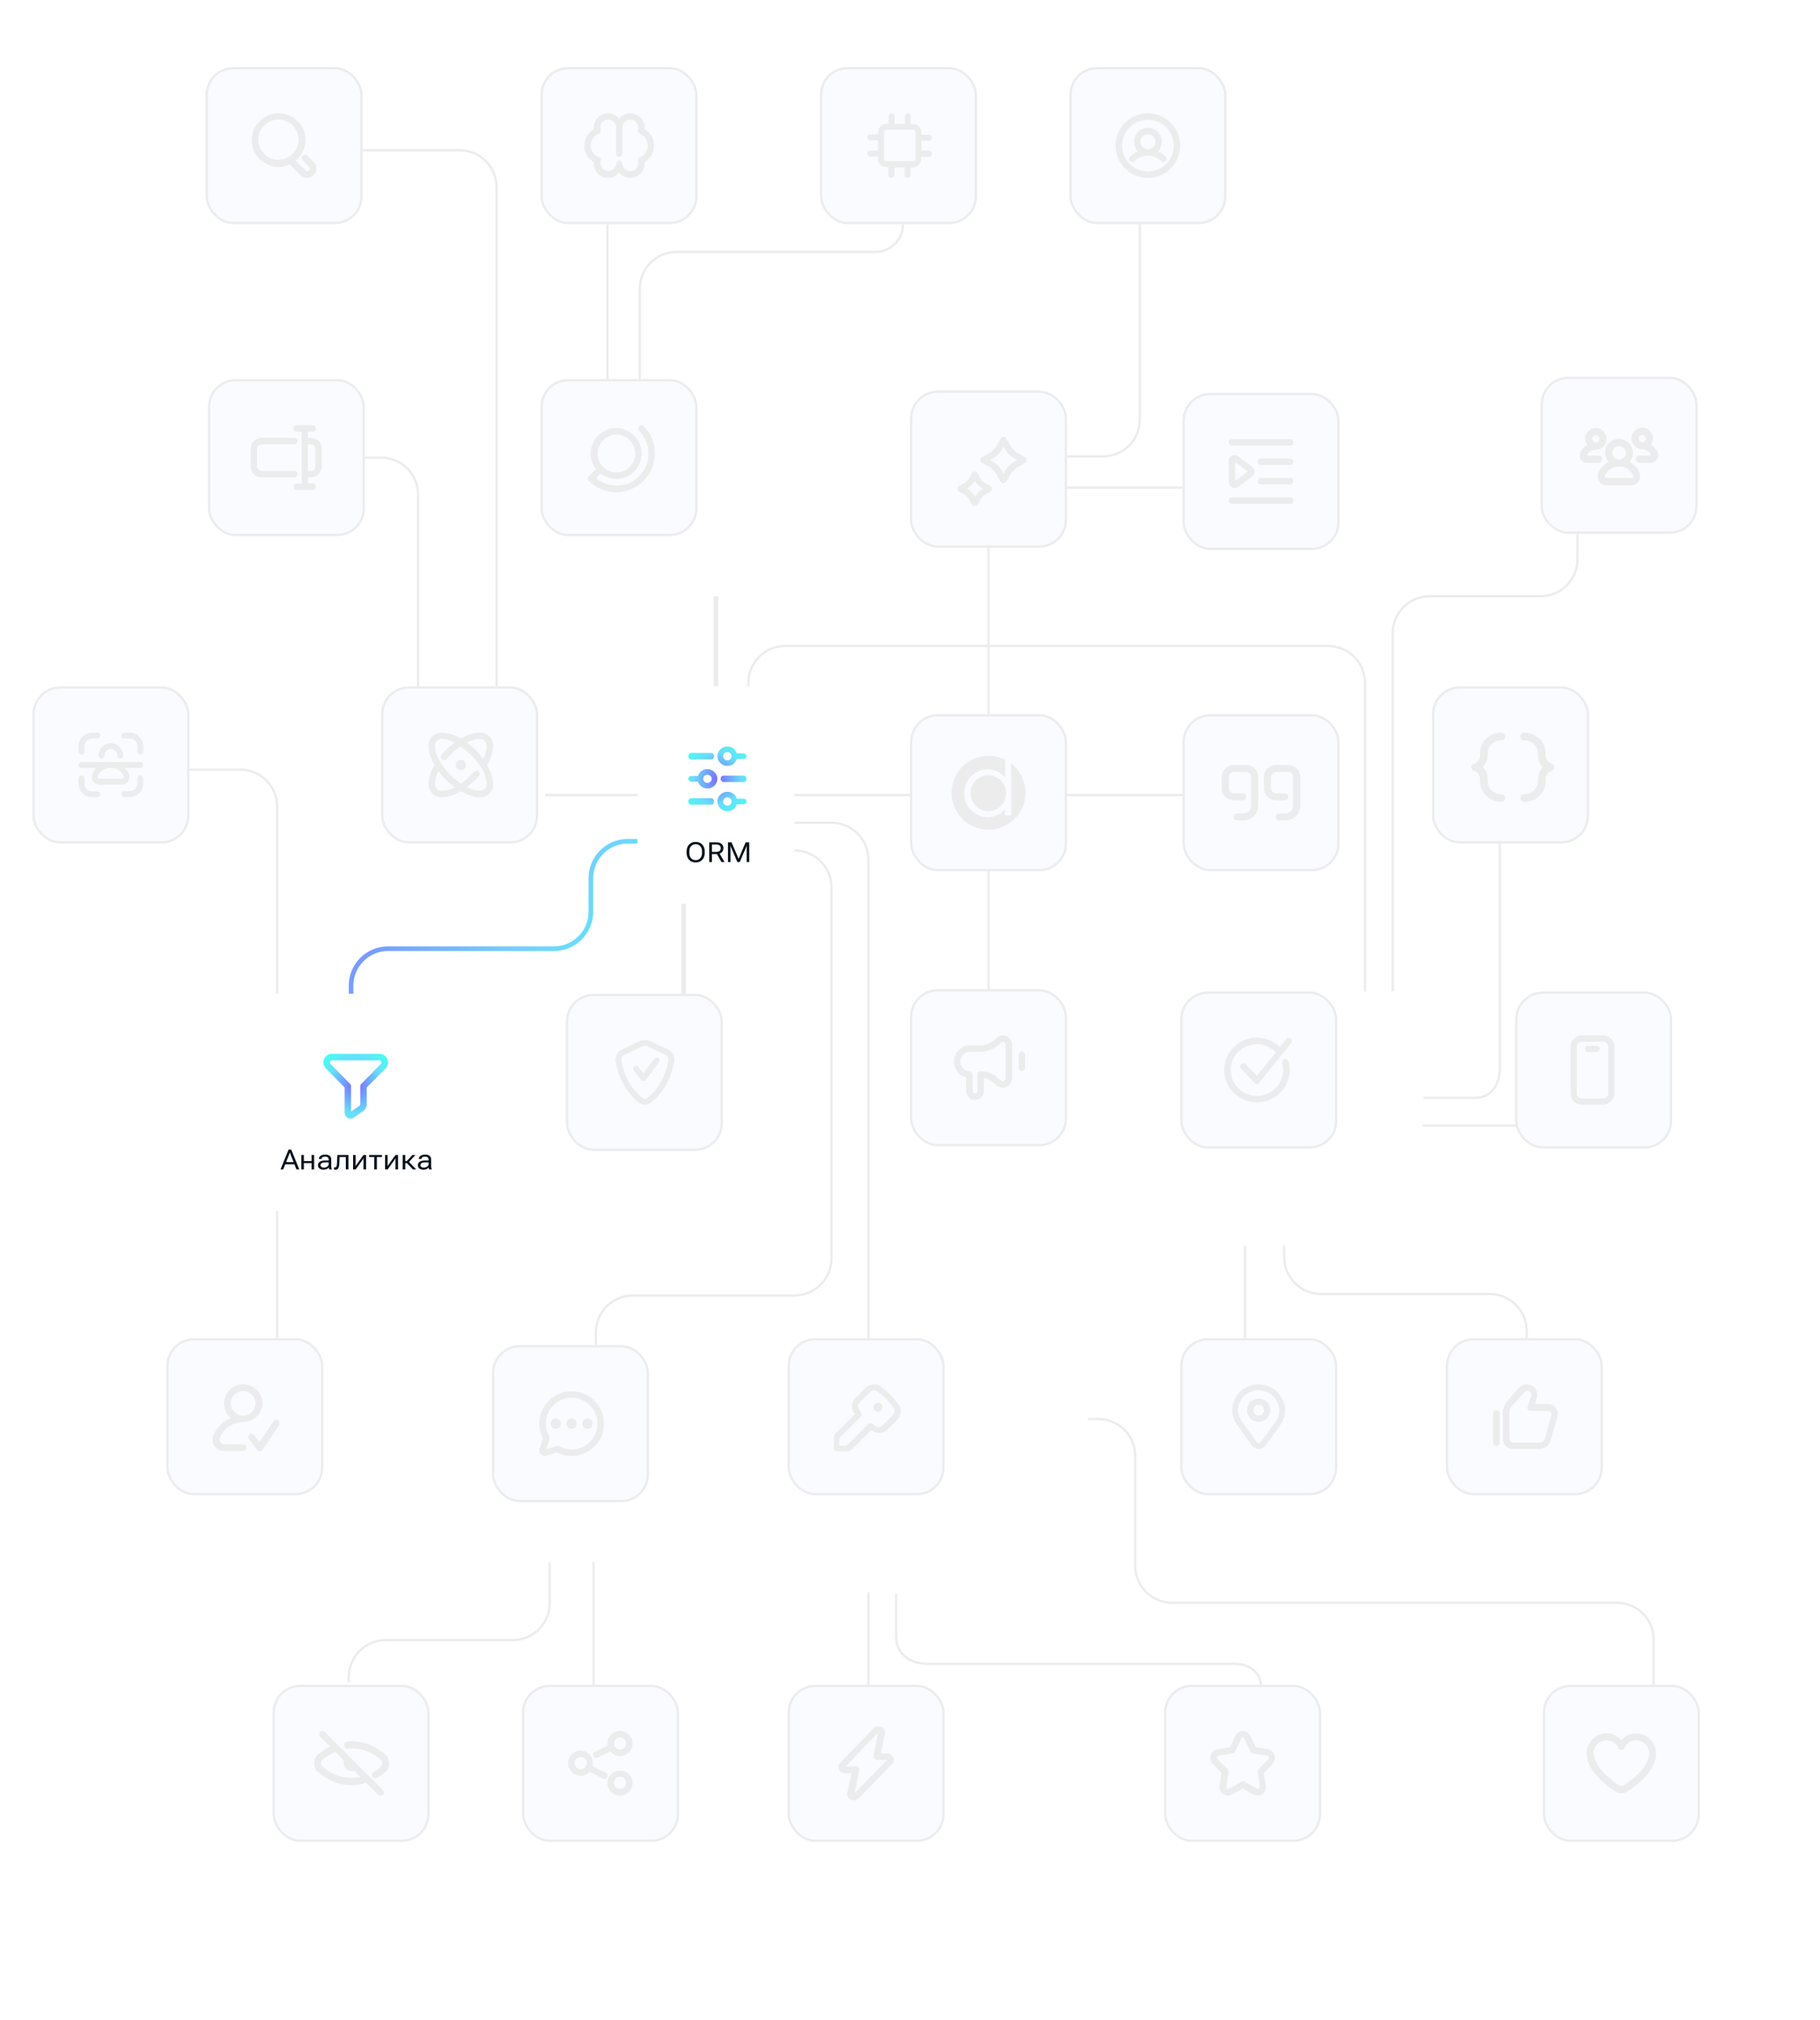 <svg width="788" height="874" viewBox="0 0 788 874" fill="none" xmlns="http://www.w3.org/2000/svg">
<rect x="394.5" y="309.5" width="67" height="67" rx="11.5" fill="#F9FBFF"/>
<rect x="394.5" y="309.5" width="67" height="67" rx="11.5" stroke="#ECECEC"/>
<path fill-rule="evenodd" clip-rule="evenodd" d="M428 359C436.837 359 444 351.837 444 343C444 337.866 441.582 333.297 437.823 330.37L435.181 328.698C433.022 327.612 430.582 327 428 327C419.163 327 412 334.163 412 343C412 351.837 419.163 359 428 359ZM435.181 328.698V336.292C433.317 334.202 430.622 332.889 427.625 332.889C421.999 332.889 417.437 337.517 417.437 343.226C417.437 348.935 421.999 353.563 427.625 353.563C430.622 353.563 433.317 352.25 435.181 350.16L435.107 352.311C435.097 352.614 435.339 352.864 435.642 352.864H437.358C437.654 352.864 437.893 352.624 437.892 352.328L437.823 330.37L435.181 328.698ZM435.606 343.226C435.606 347.525 432.166 351.01 427.922 351.01C423.679 351.01 420.239 347.525 420.239 343.226C420.239 338.927 423.679 335.441 427.922 335.441C432.166 335.441 435.606 338.927 435.606 343.226Z" fill="#ECECEC"/>
<rect x="394.5" y="169.5" width="67" height="67" rx="11.5" fill="#F9FBFF"/>
<rect x="394.5" y="169.5" width="67" height="67" rx="11.5" stroke="#ECECEC"/>
<path d="M434.409 209.045C433.864 209.045 433.455 208.773 433.182 208.364L431.546 205.5C430.864 204 429.501 202.636 428.001 201.818L425.137 200.182C424.728 200.045 424.455 199.5 424.455 199.091C424.455 198.545 424.728 198.136 425.137 197.864L428.001 196.227C429.501 195.409 430.864 194.182 431.682 192.545L433.319 189.682C433.455 189.273 434 189 434.409 189C434.955 189 435.364 189.273 435.637 189.682L437.273 192.545C438.091 194.045 439.455 195.409 440.955 196.227L443.818 197.864C444.227 198.136 444.5 198.545 444.5 199.091C444.5 199.636 444.227 200.045 443.818 200.318L440.955 201.955C439.455 202.773 438.091 204.136 437.273 205.636L435.637 208.5C435.364 208.773 434.955 209.045 434.409 209.045ZM428.682 199.091L429.364 199.5C431.41 200.591 433.046 202.227 434.137 204.273L434.546 204.955L434.955 204.273C436.046 202.227 437.682 200.591 439.727 199.5L440.409 199.091L439.727 198.682C437.682 197.591 436.046 195.955 434.955 193.909L434.546 193.227L434.137 193.909C433.046 195.955 431.41 197.591 429.364 198.682L428.682 199.091Z" fill="#ECECEC"/>
<path d="M422 219C421.454 219 421.045 218.727 420.773 218.318L419.954 216.682C419.273 215.318 418.182 214.227 416.818 213.545L415.182 212.727C414.773 212.455 414.5 211.909 414.5 211.5C414.5 210.955 414.773 210.545 415.182 210.273L416.818 209.455C418.182 208.773 419.273 207.682 419.954 206.318L420.773 204.682C421.318 203.864 422.682 203.864 423.227 204.682L424.045 206.318C424.727 207.682 425.818 208.773 427.181 209.455L428.818 210.273C429.227 210.545 429.499 210.955 429.499 211.5C429.499 212.045 429.227 212.455 428.818 212.727L427.318 213.545C425.954 214.227 424.863 215.318 424.181 216.682L423.363 218.318C422.954 218.727 422.545 219 422 219ZM418.727 211.5C420.091 212.318 421.318 213.545 422.136 214.909C422.954 213.545 424.181 212.318 425.545 211.5C424.045 210.545 422.954 209.455 422 208.091C421.182 209.455 420.091 210.545 418.727 211.5Z" fill="#ECECEC"/>
<rect x="234.5" y="164.5" width="67" height="67" rx="11.5" fill="#F9FBFF"/>
<rect x="234.5" y="164.5" width="67" height="67" rx="11.5" stroke="#ECECEC"/>
<path d="M278.732 184.433C278.155 183.856 277.289 183.856 276.713 184.433C276.136 185.01 276.136 185.876 276.713 186.453C279.309 189.05 280.751 192.512 280.751 196.264C280.751 200.015 279.309 203.478 276.713 206.075C274.116 208.672 270.655 210.114 266.904 210.114C263.731 210.114 260.558 208.96 258.106 206.94L259.981 204.92C262 206.507 264.452 207.229 266.76 207.229C269.645 207.229 272.385 206.219 274.549 204.055C278.876 199.726 278.876 192.657 274.549 188.473C270.222 184.144 263.154 184.144 258.971 188.473C255.077 192.368 254.644 198.572 257.962 202.9L254.933 206.075C254.356 206.652 254.356 207.517 254.933 208.095C258.106 211.269 262.289 213 266.76 213C271.232 213 275.414 211.269 278.588 208.095C281.761 204.92 283.492 200.736 283.492 196.264C283.636 191.791 281.905 187.607 278.732 184.433ZM261.135 190.493C262.722 188.905 264.885 188.04 266.904 188.04C269.068 188.04 271.087 188.905 272.674 190.493C275.847 193.667 275.847 198.861 272.674 202.035C269.501 205.209 264.308 205.209 261.135 202.035C257.962 198.861 257.962 193.667 261.135 190.493Z" fill="#ECECEC"/>
<rect x="165.5" y="297.5" width="67" height="67" rx="11.5" fill="#F9FBFF"/>
<rect x="165.5" y="297.5" width="67" height="67" rx="11.5" stroke="#ECECEC"/>
<path d="M211.854 318.617C210.03 316.793 206.943 316.512 203.295 317.775C202.032 318.196 200.77 318.898 199.507 319.599C194.456 316.652 189.686 316.091 187.16 318.617C184.495 321.143 185.196 325.914 188.142 330.967C185.056 336.159 184.635 340.93 187.16 343.316C188.142 344.439 189.686 345 191.51 345C193.895 345 196.701 344.018 199.507 342.334C202.313 344.018 205.119 345 207.504 345C209.328 345 210.731 344.439 211.854 343.456C214.379 340.93 213.818 336.159 210.872 331.107C213.958 325.774 214.379 321.003 211.854 318.617ZM204.137 320.441C206.803 319.459 208.767 319.599 209.889 320.582C211.152 321.845 210.872 324.932 209.188 328.3C208.206 327.037 207.224 325.774 205.961 324.511C204.698 323.248 203.436 322.266 202.173 321.283C202.874 321.003 203.576 320.582 204.137 320.441ZM189.125 341.351C187.862 340.088 188.142 337.001 189.826 333.633C190.808 334.896 191.79 336.159 193.053 337.422C194.316 338.685 195.579 339.808 196.841 340.65C193.334 342.474 190.387 342.614 189.125 341.351ZM209.889 341.351C208.627 342.614 205.68 342.334 202.032 340.65C203.295 339.667 204.558 338.545 205.821 337.422C206.382 336.861 206.943 336.299 207.364 335.738C207.925 335.177 207.785 334.335 207.224 333.773C206.662 333.212 205.821 333.352 205.259 333.914C204.839 334.475 204.277 334.896 203.856 335.457C202.453 336.861 200.91 338.124 199.507 339.106C198.104 338.124 196.561 336.861 195.158 335.457C188.984 329.282 187.02 322.687 189.125 320.582C189.546 320.02 190.387 319.74 191.51 319.74C192.913 319.74 194.877 320.301 196.841 321.283C195.579 322.266 194.316 323.388 193.053 324.511C192.492 325.213 191.79 325.914 191.229 326.616C190.668 327.177 190.808 328.019 191.369 328.581C191.931 329.142 192.913 329.002 193.334 328.44C193.895 327.739 194.456 327.177 195.017 326.616C196.42 325.213 197.964 323.95 199.367 322.967C200.77 323.95 202.313 325.213 203.856 326.616C210.03 332.651 211.994 339.246 209.889 341.351Z" fill="#ECECEC"/>
<path d="M199.5 333.24C200.737 333.24 201.74 332.237 201.74 331C201.74 329.763 200.737 328.76 199.5 328.76C198.263 328.76 197.26 329.763 197.26 331C197.26 332.237 198.263 333.24 199.5 333.24Z" fill="#ECECEC"/>
<g filter="url(#filter0_d_493_113421)">
<rect x="102" y="430" width="103" height="94" rx="12" fill="white"/>
<path fill-rule="evenodd" clip-rule="evenodd" d="M140.049 460.284C137.792 458.023 139.412 454 142.679 454H163.325C166.592 454 168.212 458.023 165.955 460.284C165.954 460.286 165.953 460.287 165.951 460.288L157.801 468.548V475.769C157.801 476.929 157.238 478.159 156.156 478.83L152.158 481.575L152.141 481.586C151.251 482.179 150.226 482.077 149.489 481.643C148.768 481.217 148.203 480.408 148.203 479.415V468.548L140.049 460.284ZM141.88 457.364C141.731 457.725 141.799 458.075 142.031 458.307L142.039 458.314L150.599 466.99C150.858 467.252 151.003 467.605 151.003 467.973V478.972L154.602 476.501C154.625 476.484 154.65 476.469 154.674 476.454C154.824 476.365 155.001 476.103 155.001 475.769V467.973C155.001 467.605 155.146 467.252 155.405 466.99L163.973 458.307C164.205 458.075 164.273 457.725 164.124 457.364C163.978 457.01 163.687 456.8 163.325 456.8H142.679C142.317 456.8 142.026 457.01 141.88 457.364Z" fill="url(#paint0_radial_493_113421)"/>
<path d="M120.454 504L123.946 495.41H125.083L128.575 504H127.345L124.831 497.602C124.765 497.441 124.706 497.289 124.655 497.145C124.608 497 124.565 496.854 124.526 496.705H124.462C124.423 496.854 124.378 497 124.327 497.145C124.28 497.289 124.224 497.441 124.157 497.602L121.626 504H120.454ZM121.925 501.797L122.306 500.836L126.7 500.842L127.075 501.803L121.925 501.797ZM129.454 497.766H130.579V500.379H133.884V497.766H135.009V504H133.884V501.27H130.579V504H129.454V497.766ZM136.666 502.166C136.666 501.529 136.94 501.035 137.487 500.684C138.038 500.332 138.75 500.156 139.625 500.156H141.295V499.711C141.295 499.336 141.178 499.037 140.944 498.814C140.713 498.592 140.319 498.48 139.76 498.48C139.206 498.48 138.805 498.576 138.559 498.768C138.313 498.955 138.19 499.182 138.19 499.447V499.477H137.065V499.447C137.065 498.936 137.309 498.498 137.797 498.135C138.286 497.771 138.95 497.59 139.79 497.59C140.625 497.59 141.272 497.77 141.729 498.129C142.19 498.484 142.42 499.012 142.42 499.711V502.594C142.42 502.848 142.442 503.088 142.485 503.314C142.528 503.537 142.588 503.734 142.666 503.906V504H141.583C141.52 503.902 141.463 503.773 141.413 503.613C141.362 503.453 141.331 503.295 141.319 503.139C141.155 503.4 140.881 503.629 140.499 503.824C140.116 504.02 139.625 504.117 139.028 504.117C138.356 504.117 137.793 503.949 137.34 503.613C136.891 503.277 136.666 502.795 136.666 502.166ZM137.791 502.107C137.791 502.459 137.913 502.732 138.155 502.928C138.397 503.123 138.776 503.221 139.291 503.221C139.807 503.221 140.27 503.072 140.68 502.775C141.09 502.479 141.295 502.164 141.295 501.832V500.953H139.754C139.114 500.953 138.625 501.057 138.29 501.264C137.958 501.467 137.791 501.748 137.791 502.107ZM146.047 498.65L145.942 501.135C145.895 502.186 145.75 502.947 145.508 503.42C145.27 503.893 144.858 504.129 144.272 504.129C144.127 504.129 144 504.119 143.891 504.1C143.781 504.084 143.69 504.059 143.615 504.023V503.057C143.682 503.084 143.75 503.104 143.821 503.115C143.895 503.127 143.979 503.133 144.073 503.133C144.369 503.133 144.574 502.98 144.688 502.676C144.805 502.367 144.879 501.803 144.91 500.982L145.051 497.766H149.862V504H148.737V498.65H146.047ZM151.877 504V497.766H152.99V501.738C152.99 501.855 152.988 501.988 152.984 502.137C152.984 502.285 152.982 502.42 152.979 502.541H153.025C153.08 502.436 153.141 502.324 153.207 502.207C153.273 502.09 153.35 501.973 153.436 501.855L156.371 497.766H157.502V504H156.383V500.033C156.383 499.912 156.385 499.777 156.389 499.629C156.393 499.477 156.398 499.34 156.406 499.219H156.342C156.291 499.32 156.232 499.432 156.166 499.553C156.1 499.674 156.025 499.793 155.943 499.91L153.008 504H151.877ZM158.82 498.65V497.766H164.386V498.65H162.166V504H161.041V498.65H158.82ZM165.716 504V497.766H166.83V501.738C166.83 501.855 166.828 501.988 166.824 502.137C166.824 502.285 166.822 502.42 166.818 502.541H166.865C166.919 502.436 166.98 502.324 167.046 502.207C167.113 502.09 167.189 501.973 167.275 501.855L170.21 497.766H171.341V504H170.222V500.033C170.222 499.912 170.224 499.777 170.228 499.629C170.232 499.477 170.238 499.34 170.246 499.219H170.181C170.13 499.32 170.072 499.432 170.005 499.553C169.939 499.674 169.865 499.793 169.783 499.91L166.847 504H165.716ZM177.763 504L175.062 501.146L175.753 500.414L179.199 504H177.763ZM173.908 500.385H175.138L177.552 497.766H178.882L175.601 501.27H173.908V500.385ZM174.47 497.766V504H173.351V497.766H174.47ZM179.919 502.166C179.919 501.529 180.192 501.035 180.739 500.684C181.29 500.332 182.003 500.156 182.878 500.156H184.548V499.711C184.548 499.336 184.431 499.037 184.196 498.814C183.966 498.592 183.571 498.48 183.013 498.48C182.458 498.48 182.058 498.576 181.812 498.768C181.565 498.955 181.442 499.182 181.442 499.447V499.477H180.317V499.447C180.317 498.936 180.562 498.498 181.05 498.135C181.538 497.771 182.202 497.59 183.042 497.59C183.878 497.59 184.524 497.77 184.981 498.129C185.442 498.484 185.673 499.012 185.673 499.711V502.594C185.673 502.848 185.694 503.088 185.737 503.314C185.78 503.537 185.841 503.734 185.919 503.906V504H184.835C184.772 503.902 184.716 503.773 184.665 503.613C184.614 503.453 184.583 503.295 184.571 503.139C184.407 503.4 184.134 503.629 183.751 503.824C183.368 504.02 182.878 504.117 182.28 504.117C181.608 504.117 181.046 503.949 180.593 503.613C180.144 503.277 179.919 502.795 179.919 502.166ZM181.044 502.107C181.044 502.459 181.165 502.732 181.407 502.928C181.649 503.123 182.028 503.221 182.544 503.221C183.06 503.221 183.522 503.072 183.933 502.775C184.343 502.479 184.548 502.164 184.548 501.832V500.953H183.007C182.366 500.953 181.878 501.057 181.542 501.264C181.21 501.467 181.044 501.748 181.044 502.107Z" fill="#04101C"/>
</g>
<rect x="245.5" y="430.5" width="67" height="67" rx="11.5" fill="#F9FBFF"/>
<rect x="245.5" y="430.5" width="67" height="67" rx="11.5" stroke="#ECECEC"/>
<path fill-rule="evenodd" clip-rule="evenodd" d="M276.916 450.491C278.388 449.836 280.033 449.836 281.505 450.491L281.527 450.502L289.396 454.188C289.406 454.193 289.416 454.197 289.426 454.202C291.189 455.085 292.233 457.025 291.889 459.105C291.234 463.165 289.253 471.169 281.91 477.053L281.896 477.064C280.294 478.312 278.127 478.312 276.524 477.064L276.511 477.053C269.165 471.168 267.185 463.161 266.532 459.102C266.527 459.073 266.523 459.044 266.521 459.015C266.358 457.218 267.158 455.102 269.154 454.187L276.886 450.505C276.896 450.5 276.906 450.496 276.916 450.491ZM277.965 452.811L270.239 456.489L270.219 456.499C269.441 456.853 268.978 457.763 269.052 458.744C269.675 462.577 271.513 469.782 278.095 475.061C278.774 475.586 279.646 475.586 280.326 475.061C286.935 469.761 288.761 462.517 289.376 458.697L289.377 458.691C289.538 457.726 289.066 456.876 288.299 456.485L280.459 452.812C279.654 452.457 278.77 452.457 277.965 452.811Z" fill="#ECECEC"/>
<path fill-rule="evenodd" clip-rule="evenodd" d="M285.08 457.89C285.643 458.311 285.758 459.108 285.337 459.671L279.626 467.308C279.387 467.627 279.011 467.816 278.612 467.818C278.213 467.82 277.836 467.634 277.594 467.316L274.396 463.116C273.97 462.557 274.078 461.759 274.638 461.333C275.197 460.907 275.995 461.015 276.421 461.574L278.598 464.433L283.298 458.147C283.719 457.584 284.517 457.469 285.08 457.89Z" fill="#ECECEC"/>
<g filter="url(#filter1_d_493_113421)">
<rect x="276" y="297" width="68" height="94" rx="12" fill="white"/>
<path d="M320.965 343.6H318C317.506 341.8 315.9 340.6 313.924 340.6C311.576 340.6 309.6 342.52 309.6 344.8C309.6 347.08 311.576 349 313.924 349C315.9 349 317.506 347.8 318 346H320.965C321.706 346 322.2 345.4 322.2 344.8C322.2 344.08 321.706 343.6 320.965 343.6ZM313.924 346.6C312.935 346.6 312.071 345.76 312.071 344.8C312.071 343.84 312.935 343 313.924 343C314.912 343 315.776 343.84 315.776 344.8C315.776 345.76 314.912 346.6 313.924 346.6Z" fill="url(#paint1_radial_493_113421)"/>
<path d="M307.009 343.4H298.191C297.477 343.4 297 344.1 297 344.8C297 345.64 297.596 346.2 298.191 346.2H307.009C307.723 346.2 308.2 345.5 308.2 344.8C308.2 343.96 307.604 343.4 307.009 343.4Z" fill="url(#paint2_radial_493_113421)"/>
<path d="M298.191 326.6H307.009C307.723 326.6 308.2 325.9 308.2 325.2C308.2 324.5 307.604 323.8 307.009 323.8H298.191C297.477 323.8 297 324.5 297 325.2C297 325.9 297.596 326.6 298.191 326.6Z" fill="url(#paint3_radial_493_113421)"/>
<path d="M313.924 329.4C315.9 329.4 317.506 328.2 318 326.4H320.965C321.706 326.4 322.2 325.8 322.2 325.2C322.2 324.6 321.582 324 320.965 324H318C317.506 322.2 315.9 321 313.924 321C311.576 321 309.6 322.92 309.6 325.2C309.6 327.48 311.576 329.4 313.924 329.4ZM313.924 323.4C314.912 323.4 315.776 324.24 315.776 325.2C315.776 326.16 314.912 327 313.924 327C312.935 327 312.071 326.16 312.071 325.2C312.071 324.24 312.935 323.4 313.924 323.4Z" fill="url(#paint4_radial_493_113421)"/>
<path d="M298.235 336.2H301.2C301.694 337.88 303.3 339.2 305.276 339.2C307.624 339.2 309.6 337.28 309.6 335C309.6 332.72 307.624 330.8 305.276 330.8C303.3 330.8 301.694 332 301.2 333.8H298.235C297.494 333.8 297 334.4 297 335C297 335.6 297.618 336.2 298.235 336.2ZM305.276 333.2C306.265 333.2 307.129 334.04 307.129 335C307.129 335.96 306.265 336.8 305.276 336.8C304.288 336.8 303.424 335.96 303.424 335C303.424 334.04 304.288 333.2 305.276 333.2Z" fill="url(#paint5_radial_493_113421)"/>
<path d="M320.996 333.6H312.204C311.482 333.6 311 334.3 311 335C311 335.7 311.602 336.4 312.204 336.4H320.996C321.718 336.4 322.2 335.7 322.2 335C322.2 334.3 321.718 333.6 320.996 333.6Z" fill="url(#paint6_radial_493_113421)"/>
<path d="M296.272 366.951V366.518C296.272 365.182 296.639 364.145 297.373 363.406C298.108 362.664 299.049 362.293 300.198 362.293C301.35 362.293 302.293 362.664 303.028 363.406C303.762 364.145 304.129 365.182 304.129 366.518V366.951C304.129 368.287 303.762 369.326 303.028 370.068C302.293 370.807 301.35 371.176 300.198 371.176C299.049 371.176 298.108 370.807 297.373 370.068C296.639 369.326 296.272 368.287 296.272 366.951ZM297.449 366.951C297.449 367.967 297.699 368.76 298.199 369.33C298.703 369.896 299.371 370.18 300.203 370.18C301.031 370.18 301.698 369.896 302.201 369.33C302.705 368.76 302.957 367.967 302.957 366.951V366.518C302.957 365.502 302.705 364.711 302.201 364.145C301.698 363.574 301.031 363.289 300.203 363.289C299.371 363.289 298.703 363.574 298.199 364.145C297.699 364.711 297.449 365.502 297.449 366.518V366.951ZM306.074 371V362.469H309.104C310.096 362.469 310.863 362.697 311.406 363.154C311.949 363.611 312.221 364.225 312.221 364.994C312.221 365.764 311.949 366.383 311.406 366.852C310.863 367.32 310.096 367.555 309.104 367.555H307.24V371H306.074ZM307.24 366.605H309.104C309.834 366.605 310.342 366.451 310.627 366.143C310.912 365.83 311.055 365.447 311.055 364.994C311.055 364.541 310.912 364.166 310.627 363.869C310.342 363.568 309.834 363.418 309.104 363.418H307.24V366.605ZM311.365 371L309.127 367.068L310.322 366.922L312.695 371H311.365ZM314.201 371V362.469H315.724L318.496 368.885C318.547 369.002 318.595 369.125 318.642 369.254C318.693 369.379 318.738 369.496 318.777 369.605H318.824C318.859 369.496 318.9 369.379 318.947 369.254C318.994 369.125 319.043 369.002 319.094 368.885L321.847 362.469H323.4V371H322.275V364.73C322.275 364.613 322.277 364.482 322.281 364.338C322.289 364.189 322.301 364.057 322.316 363.939H322.263C322.232 364.057 322.189 364.189 322.135 364.338C322.084 364.482 322.033 364.613 321.982 364.73L319.299 371H318.261L315.56 364.73C315.51 364.613 315.459 364.482 315.408 364.338C315.361 364.189 315.324 364.057 315.297 363.939H315.244C315.256 364.057 315.265 364.189 315.273 364.338C315.285 364.482 315.291 364.613 315.291 364.73V371H314.201Z" fill="#04101C"/>
</g>
<rect x="118.5" y="729.5" width="67" height="67" rx="11.5" fill="#F9FBFF"/>
<rect x="118.5" y="729.5" width="67" height="67" rx="11.5" stroke="#ECECEC"/>
<path d="M166.653 759.021C163.705 756.516 158.842 753.421 152.211 753.421C151.474 753.421 150.737 753.421 150.295 753.568C149.411 753.716 148.821 754.453 148.968 755.337C149.116 756.074 149.853 756.663 150.589 756.663C151.032 756.663 151.621 756.516 152.211 756.516C157.958 756.516 162.232 759.168 164.737 761.379C165.179 761.674 165.474 762.263 165.474 763C165.474 763.737 165.179 764.179 164.737 764.621C163.853 765.358 162.821 766.095 161.789 766.684C161.053 767.126 160.905 768.011 161.2 768.747C161.495 769.189 161.937 769.484 162.526 769.484C162.821 769.484 162.968 769.484 163.263 769.337C164.442 768.6 165.621 767.863 166.653 766.979C167.832 765.947 168.421 764.621 168.421 763.147C168.421 761.379 167.832 760.053 166.653 759.021Z" fill="#ECECEC"/>
<path d="M140.716 749.442C140.126 748.853 139.242 748.853 138.653 749.442C138.063 750.032 138.063 750.916 138.653 751.505L142.779 755.632C140.716 756.811 138.947 758.137 137.768 759.021C136.589 760.053 136 761.379 136 763C136 764.621 136.589 765.947 137.768 766.832C140.716 769.337 145.579 772.432 152.211 772.432C154.421 772.432 156.484 772.137 158.547 771.4L163.705 776.558C164 776.853 164.442 777 164.737 777C165.032 777 165.474 776.853 165.768 776.558C166.358 775.968 166.358 775.084 165.768 774.495L140.716 749.442ZM152.211 769.337C146.463 769.337 142.189 766.684 139.684 764.474C139.242 764.179 138.947 763.589 138.947 763C138.947 762.411 139.242 761.821 139.684 761.379C140.863 760.347 142.779 759.021 145.137 757.989L148.968 761.821C148.821 762.116 148.821 762.558 148.821 763C148.821 764.916 150.295 766.389 152.211 766.389C152.653 766.389 152.947 766.242 153.389 766.242L156.189 769.042C154.863 769.189 153.537 769.337 152.211 769.337Z" fill="#ECECEC"/>
<rect x="90.5" y="164.5" width="67" height="67" rx="11.5" fill="#F9FBFF"/>
<rect x="90.5" y="164.5" width="67" height="67" rx="11.5" stroke="#ECECEC"/>
<path d="M128.8 205.14C128.8 204.3 128.24 203.74 127.4 203.74H113.26C112.14 203.74 111.3 202.9 111.3 201.78V194.22C111.3 193.1 112.14 192.26 113.26 192.26H127.4C128.24 192.26 128.8 191.7 128.8 190.86C128.8 190.02 128.24 189.46 127.4 189.46H113.26C110.6 189.46 108.5 191.56 108.5 194.22V201.78C108.5 204.44 110.6 206.54 113.26 206.54H127.4C128.1 206.54 128.8 205.98 128.8 205.14Z" fill="#ECECEC"/>
<path d="M134.54 189.46H133.28V186.8H135.38C136.22 186.8 136.78 186.24 136.78 185.4C136.78 184.56 136.22 184 135.38 184H128.52C127.68 184 127.12 184.56 127.12 185.4C127.12 186.24 127.68 186.8 128.52 186.8H130.62V209.2H128.52C127.68 209.2 127.12 209.76 127.12 210.6C127.12 211.44 127.68 212 128.52 212H135.38C136.22 212 136.78 211.44 136.78 210.6C136.78 209.76 136.22 209.2 135.38 209.2H133.28V206.54H134.54C137.2 206.54 139.3 204.44 139.3 201.78V194.22C139.3 191.56 137.2 189.46 134.54 189.46ZM136.5 201.78C136.5 202.9 135.66 203.74 134.54 203.74H133.28V192.26H134.54C135.66 192.26 136.5 193.1 136.5 194.22V201.78Z" fill="#ECECEC"/>
<rect x="463.5" y="29.5" width="67" height="67" rx="11.5" fill="#F9FBFF"/>
<rect x="463.5" y="29.5" width="67" height="67" rx="11.5" stroke="#ECECEC"/>
<path d="M497 49C489.3 49 483 55.3 483 63C483 70.7 489.3 77 497 77C504.7 77 511 70.7 511 63C511 55.3 504.7 49 497 49ZM497 74.2C490.84 74.2 485.8 69.16 485.8 63C485.8 56.84 490.84 51.8 497 51.8C503.16 51.8 508.2 56.84 508.2 63C508.2 69.16 503.16 74.2 497 74.2Z" fill="#ECECEC"/>
<path d="M504.7 67.76C503.72 66.78 502.6 66.08 501.34 65.52C502.32 64.4 503.02 63 503.02 61.32C503.02 57.96 500.36 55.3 497 55.3C493.64 55.3 490.98 57.96 490.98 61.32C490.98 63 491.68 64.4 492.66 65.52C491.4 66.08 490.28 66.78 489.3 67.76C488.74 68.32 488.74 69.16 489.3 69.72C489.58 70 490 70.14 490.28 70.14C490.7 70.14 490.98 70 491.26 69.72C492.8 68.18 494.76 67.34 497 67.34C499.1 67.34 501.2 68.18 502.74 69.72C503.3 70.28 504.14 70.28 504.7 69.72C505.26 69.16 505.26 68.32 504.7 67.76ZM493.78 61.32C493.78 59.5 495.18 58.1 497 58.1C498.82 58.1 500.22 59.5 500.22 61.32C500.22 63.14 498.82 64.54 497 64.54C495.18 64.54 493.78 63.14 493.78 61.32Z" fill="#ECECEC"/>
<rect x="512.5" y="170.5" width="67" height="67" rx="11.5" fill="#F9FBFF"/>
<rect x="512.5" y="170.5" width="67" height="67" rx="11.5" stroke="#ECECEC"/>
<path d="M558.6 192.8H533.4C532.56 192.8 532 192.24 532 191.4C532 190.56 532.56 190 533.4 190H558.6C559.44 190 560 190.56 560 191.4C560 192.24 559.44 192.8 558.6 192.8Z" fill="#ECECEC"/>
<path d="M558.6 209.6H546C545.16 209.6 544.6 209.04 544.6 208.2C544.6 207.36 545.16 206.8 546 206.8H558.6C559.44 206.8 560 207.36 560 208.2C560 209.04 559.44 209.6 558.6 209.6Z" fill="#ECECEC"/>
<path d="M558.6 201.2H546C545.16 201.2 544.6 200.64 544.6 199.8C544.6 198.96 545.16 198.4 546 198.4H558.6C559.44 198.4 560 198.96 560 199.8C560 200.64 559.44 201.2 558.6 201.2Z" fill="#ECECEC"/>
<path d="M558.6 218H533.4C532.56 218 532 217.44 532 216.6C532 215.76 532.56 215.2 533.4 215.2H558.6C559.44 215.2 560 215.76 560 216.6C560 217.44 559.44 218 558.6 218Z" fill="#ECECEC"/>
<path d="M534.52 211.14C534.1 211.14 533.68 211 533.4 210.86C532.56 210.44 532 209.6 532 208.62V199.38C532 198.4 532.56 197.56 533.4 197.14C534.24 196.72 535.22 196.86 536.06 197.42L542.22 202.04C542.78 202.46 543.2 203.16 543.2 204C543.2 204.84 542.78 205.54 542.22 206.1L536.06 210.72C535.64 211 535.08 211.14 534.52 211.14ZM534.8 199.94V208.06L540.26 204L534.8 199.94Z" fill="#ECECEC"/>
<rect x="656.5" y="429.5" width="67" height="67" rx="11.5" fill="#F9FBFF"/>
<rect x="656.5" y="429.5" width="67" height="67" rx="11.5" stroke="#ECECEC"/>
<path d="M694.014 478H684.851C682.156 478 680 475.818 680 473.091V452.909C680 450.182 682.156 448 684.851 448H694.149C696.844 448 699 450.182 699 452.909V473.227C698.865 475.818 696.709 478 694.014 478ZM684.851 450.727C683.638 450.727 682.695 451.682 682.695 452.909V473.227C682.695 474.318 683.638 475.273 684.851 475.273H694.149C695.362 475.273 696.305 474.318 696.305 473.091V452.909C696.17 451.682 695.227 450.727 694.014 450.727H684.851Z" fill="#ECECEC"/>
<path d="M691.184 455.227H687.681C686.872 455.227 686.333 454.682 686.333 453.864C686.333 453.045 686.872 452.5 687.681 452.5H691.319C692.128 452.5 692.667 453.045 692.667 453.864C692.667 454.682 691.993 455.227 691.184 455.227Z" fill="#ECECEC"/>
<rect x="511.5" y="579.5" width="67" height="67" rx="11.5" fill="#F9FBFF"/>
<rect x="511.5" y="579.5" width="67" height="67" rx="11.5" stroke="#ECECEC"/>
<path fill-rule="evenodd" clip-rule="evenodd" d="M543.758 599.043C550.547 598.477 556.266 603.585 556.409 610.171L556.409 610.199C556.409 612.501 555.688 614.653 554.41 616.5L554.397 616.518L547.937 625.519C547.925 625.536 547.911 625.554 547.898 625.571C546.413 627.429 543.492 627.543 542.066 625.513L535.604 616.51C533.919 614.122 533.034 611.107 533.75 607.916C534.632 603.131 538.804 599.609 543.719 599.047C543.732 599.045 543.745 599.044 543.758 599.043ZM543.989 601.578C540.055 602.036 536.896 604.836 536.249 608.398C536.246 608.416 536.242 608.434 536.238 608.452C535.699 610.827 536.332 613.124 537.681 615.039L544.147 624.047C544.491 624.54 545.35 624.655 545.892 624.003L552.323 615.043C553.318 613.601 553.861 611.958 553.864 610.213C553.746 605.149 549.346 601.142 543.989 601.578Z" fill="#ECECEC"/>
<path fill-rule="evenodd" clip-rule="evenodd" d="M544.955 607.782C543.619 607.782 542.537 608.864 542.537 610.2C542.537 611.536 543.619 612.618 544.955 612.618C546.29 612.618 547.373 611.536 547.373 610.2C547.373 608.864 546.29 607.782 544.955 607.782ZM539.991 610.2C539.991 607.459 542.214 605.236 544.955 605.236C547.696 605.236 549.918 607.459 549.918 610.2C549.918 612.941 547.696 615.164 544.955 615.164C542.214 615.164 539.991 612.941 539.991 610.2Z" fill="#ECECEC"/>
<path fill-rule="evenodd" clip-rule="evenodd" d="M544.955 607.782C543.619 607.782 542.537 608.864 542.537 610.2C542.537 611.536 543.619 612.618 544.955 612.618C546.29 612.618 547.373 611.536 547.373 610.2C547.373 608.864 546.29 607.782 544.955 607.782ZM539.991 610.2C539.991 607.459 542.214 605.236 544.955 605.236C547.696 605.236 549.918 607.459 549.918 610.2C549.918 612.941 547.696 615.164 544.955 615.164C542.214 615.164 539.991 612.941 539.991 610.2Z" fill="#ECECEC"/>
<path fill-rule="evenodd" clip-rule="evenodd" d="M544.955 607.782C543.619 607.782 542.537 608.864 542.537 610.2C542.537 611.536 543.619 612.618 544.955 612.618C546.29 612.618 547.373 611.536 547.373 610.2C547.373 608.864 546.29 607.782 544.955 607.782ZM539.991 610.2C539.991 607.459 542.214 605.236 544.955 605.236C547.696 605.236 549.918 607.459 549.918 610.2C549.918 612.941 547.696 615.164 544.955 615.164C542.214 615.164 539.991 612.941 539.991 610.2Z" fill="#ECECEC"/>
<rect x="626.5" y="579.5" width="67" height="67" rx="11.5" fill="#F9FBFF"/>
<rect x="626.5" y="579.5" width="67" height="67" rx="11.5" stroke="#ECECEC"/>
<path d="M647.9 625.6C647.06 625.6 646.5 625.04 646.5 624.2V611.6C646.5 610.76 647.06 610.2 647.9 610.2C648.74 610.2 649.3 610.76 649.3 611.6V624.2C649.3 625.04 648.74 625.6 647.9 625.6Z" fill="#ECECEC"/>
<path d="M666.486 627H654.955C652.622 627 650.7 625.04 650.7 622.66V610.9C650.7 609.36 651.249 607.96 652.21 606.7L657.701 600.4C658.525 599.56 659.76 599 661.133 599C662.643 599 663.878 599.7 664.702 600.82C665.525 602.08 665.8 603.48 665.388 604.88L664.564 607.54H670.33C671.703 607.54 672.938 608.1 673.624 609.22C674.448 610.34 674.723 611.74 674.311 613L671.428 622.94C670.742 625.46 668.82 627 666.486 627ZM654.406 608.66C653.857 609.36 653.583 610.06 653.583 610.9V622.66C653.583 623.5 654.269 624.2 655.093 624.2H666.624C667.722 624.2 668.683 623.5 668.957 622.38L671.703 612.44C671.84 612.02 671.703 611.46 671.428 611.04C671.154 610.62 670.742 610.48 670.33 610.48H662.643C662.231 610.48 661.819 610.2 661.544 609.92C661.27 609.64 661.27 609.08 661.407 608.66L662.917 604.04C663.054 603.48 663.054 602.92 662.643 602.5C662.094 601.66 660.721 601.52 660.035 602.36L654.406 608.66Z" fill="#ECECEC"/>
<rect x="620.5" y="297.5" width="67" height="67" rx="11.5" fill="#F9FBFF"/>
<rect x="620.5" y="297.5" width="67" height="67" rx="11.5" stroke="#ECECEC"/>
<path d="M644.115 325.95C644.115 322.801 646.763 320.315 650.073 320.315C651.065 320.315 651.727 319.652 651.727 318.657C651.727 317.663 651.065 317 650.073 317C644.943 317 640.806 320.978 640.806 325.95V326.945C640.806 328.436 639.813 329.928 638.158 330.425C637.496 330.591 637 331.254 637 331.917C637 332.58 637.496 333.243 638.158 333.575C639.813 334.072 640.806 335.398 640.806 337.055V338.05C640.806 343.022 644.943 347 650.073 347C651.065 347 651.727 346.337 651.727 345.343C651.727 344.348 651.065 343.685 650.073 343.685C646.763 343.685 644.115 341.199 644.115 338.05V336.89C644.115 334.901 643.288 333.077 641.964 331.917C643.288 330.591 644.115 328.768 644.115 326.945V325.95Z" fill="#ECECEC"/>
<path d="M671.842 330.333C670.187 329.833 669.194 328.5 669.194 326.833V326C669.194 321 665.057 317 659.927 317C658.935 317 658.273 317.667 658.273 318.667C658.273 319.667 658.935 320.333 659.927 320.333C663.237 320.333 665.885 322.833 665.885 326V327C665.885 329 666.712 330.833 668.036 332C666.712 333.333 665.885 335.167 665.885 337V338C665.885 341.167 663.237 343.667 659.927 343.667C658.935 343.667 658.273 344.333 658.273 345.333C658.273 346.333 658.935 347 659.927 347C665.057 347 669.194 343 669.194 338V337C669.194 335.5 670.187 334 671.842 333.5C672.504 333.333 673 332.667 673 332C673 331.333 672.504 330.667 671.842 330.333Z" fill="#ECECEC"/>
<rect x="667.5" y="163.5" width="67" height="67" rx="11.5" fill="#F9FBFF"/>
<rect x="667.5" y="163.5" width="67" height="67" rx="11.5" stroke="#ECECEC"/>
<path d="M705.496 199.937C706.425 198.836 707.045 197.421 707.045 196.006C707.045 192.547 704.257 189.874 701.005 189.874C697.753 189.874 694.966 192.547 694.966 195.849C694.966 197.421 695.585 198.836 696.514 199.78C694.501 200.881 692.953 202.453 692.023 204.654C691.559 205.755 691.714 207.17 692.333 208.27C693.107 209.371 694.346 210 695.585 210H706.27C707.509 210 708.748 209.371 709.522 208.27C710.297 207.17 710.297 205.912 709.832 204.654C709.058 202.61 707.509 200.881 705.496 199.937ZM698.063 195.849C698.063 194.277 699.457 193.019 701.005 193.019C702.554 193.019 703.947 194.277 703.947 196.006C703.947 197.736 702.554 198.836 701.005 198.836C699.457 198.836 698.063 197.579 698.063 195.849ZM707.045 206.541C706.89 206.698 706.58 206.855 706.425 206.855H695.585C695.275 206.855 695.121 206.698 694.966 206.541C694.811 206.541 694.811 206.226 694.811 205.912C695.895 203.396 698.218 201.824 701.005 201.824C703.793 201.824 706.116 203.396 707.2 205.912C707.2 206.226 707.2 206.541 707.045 206.541Z" fill="#ECECEC"/>
<path d="M693.727 198.679C693.727 197.893 693.107 197.107 692.178 197.107H687.068C687.687 195.535 689.236 194.591 690.939 194.591C693.572 194.591 695.585 192.547 695.585 189.874C695.585 187.201 693.417 185.157 690.939 185.157C688.462 185.157 686.294 187.201 686.294 189.874C686.294 190.818 686.603 191.761 687.223 192.547C685.829 193.333 684.745 194.434 684.281 195.849C683.816 196.792 683.971 197.893 684.435 198.836C685.055 199.78 685.984 200.252 687.068 200.252H692.023C692.953 200.252 693.727 199.623 693.727 198.679ZM689.391 189.874C689.391 188.931 690.165 188.302 690.939 188.302C691.714 188.302 692.488 189.088 692.488 189.874C692.488 190.818 691.714 191.447 690.939 191.447C690.165 191.447 689.391 190.66 689.391 189.874Z" fill="#ECECEC"/>
<path d="M717.73 195.849C717.11 194.434 716.026 193.176 714.788 192.39C715.252 191.604 715.717 190.66 715.717 189.717C715.717 187.201 713.549 185 711.071 185C708.593 185 706.425 187.044 706.425 189.717C706.425 192.39 708.593 194.434 711.071 194.434C712.774 194.434 714.323 195.377 714.788 197.107H709.832C708.903 197.107 708.284 197.736 708.284 198.679C708.284 199.465 708.903 200.252 709.832 200.252H714.788C715.872 200.252 716.801 199.78 717.42 198.836C718.04 197.893 718.194 196.792 717.73 195.849ZM711.071 188.302C712 188.302 712.62 189.088 712.62 189.874C712.62 190.818 711.845 191.447 711.071 191.447C710.297 191.447 709.522 190.66 709.522 189.874C709.522 188.931 710.142 188.302 711.071 188.302Z" fill="#ECECEC"/>
<rect x="226.5" y="729.5" width="67" height="67" rx="11.5" fill="#F9FBFF"/>
<rect x="226.5" y="729.5" width="67" height="67" rx="11.5" stroke="#ECECEC"/>
<path d="M268.428 766.134C265.502 766.134 262.995 768.502 262.995 771.567C262.995 774.493 265.363 777 268.428 777C271.353 777 273.861 774.632 273.861 771.567C273.861 768.502 271.493 766.134 268.428 766.134ZM268.428 774.075C267.035 774.075 265.781 772.96 265.781 771.428C265.781 770.035 266.896 768.781 268.428 768.781C269.821 768.781 271.075 769.896 271.075 771.428C271.075 772.96 269.96 774.075 268.428 774.075Z" fill="#ECECEC"/>
<path d="M258.119 760.701C258.259 760.701 258.537 760.701 258.677 760.562L264.249 757.776C265.224 759.03 266.756 759.866 268.428 759.866C271.493 759.726 273.861 757.358 273.861 754.433C273.861 751.507 271.493 749 268.428 749C265.502 749 262.995 751.368 262.995 754.433C262.995 754.711 262.995 754.99 263.134 755.269L257.423 758.055C256.726 758.473 256.448 759.308 256.866 759.866C257.005 760.423 257.562 760.701 258.119 760.701ZM268.428 751.786C269.821 751.786 271.075 752.9 271.075 754.433C271.075 755.826 269.96 757.08 268.428 757.08C267.035 757.08 265.781 755.965 265.781 754.433C265.92 752.9 267.035 751.786 268.428 751.786Z" fill="#ECECEC"/>
<path d="M262.299 767.109L256.587 764.323C256.726 763.905 256.726 763.488 256.726 762.93C256.726 760.005 254.358 757.498 251.294 757.498C248.229 757.498 246 760.005 246 762.93C246 765.856 248.368 768.363 251.433 768.363C252.965 768.363 254.358 767.806 255.333 766.692L261.184 769.617C261.323 769.756 261.602 769.756 261.741 769.756C262.299 769.756 262.716 769.478 262.995 768.92C263.274 768.363 262.995 767.527 262.299 767.109ZM251.433 765.577C249.9 765.577 248.786 764.323 248.786 762.93C248.786 761.537 249.9 760.284 251.433 760.284C252.826 760.284 254.08 761.398 254.08 762.93C253.94 764.323 252.826 765.577 251.433 765.577Z" fill="#ECECEC"/>
<rect x="72.5" y="579.5" width="67" height="67" rx="11.5" fill="#F9FBFF"/>
<rect x="72.5" y="579.5" width="67" height="67" rx="11.5" stroke="#ECECEC"/>
<path d="M105.388 624.97H97.129C96.405 624.97 95.68 624.537 95.391 623.96C94.956 623.383 94.956 622.806 95.246 622.085C96.984 618.045 100.897 615.303 105.388 615.303C109.88 615.303 113.647 611.552 113.647 607.08C113.647 602.607 109.88 599 105.243 599C100.752 599 96.984 602.751 96.984 607.224C96.984 609.821 98.144 612.129 100.027 613.572C96.695 614.871 93.797 617.612 92.348 621.075C91.768 622.517 91.913 624.249 92.782 625.547C93.797 626.99 95.246 627.856 96.984 627.856H105.243C106.113 627.856 106.692 627.279 106.692 626.413C106.692 625.547 106.113 624.97 105.388 624.97ZM99.882 607.224C99.882 604.338 102.346 601.886 105.243 601.886C108.141 601.886 110.605 604.338 110.605 607.224C110.605 610.109 108.141 612.562 105.243 612.562C102.346 612.562 99.882 610.109 99.882 607.224Z" fill="#ECECEC"/>
<path d="M120.457 614.582C119.733 614.149 118.864 614.294 118.429 615.015L112.343 623.96L110.025 620.93C109.59 620.353 108.576 620.209 107.996 620.642C107.417 621.075 107.272 622.085 107.707 622.662L111.329 627.423C111.619 627.856 112.054 628 112.488 628C112.923 628 113.358 627.711 113.647 627.423L120.747 616.746C121.182 615.881 121.037 615.015 120.457 614.582Z" fill="#ECECEC"/>
<rect x="89.5" y="29.5" width="67" height="67" rx="11.5" fill="#F9FBFF"/>
<rect x="89.5" y="29.5" width="67" height="67" rx="11.5" stroke="#ECECEC"/>
<path d="M135.823 70.143L133.112 67.429C132.541 66.857 131.685 66.857 131.115 67.429C130.544 68 130.544 68.857 131.115 69.429L133.825 72.143C134.254 72.571 134.254 73.286 133.825 73.714C133.397 74.143 132.684 74.143 132.256 73.714L127.976 69.429C128.261 69.143 128.546 69 128.832 68.714C130.972 66.571 132.256 63.571 132.256 60.571C132.256 57.429 131.115 54.571 128.832 52.429C124.266 47.857 116.99 47.857 112.424 52.429C107.859 57 107.859 64.286 112.424 68.857C114.564 71 117.561 72.286 120.557 72.286C122.269 72.286 123.981 71.857 125.408 71.143L130.116 75.857C130.829 76.571 131.971 77 132.969 77C133.968 77 134.967 76.571 135.823 75.857C137.392 74.143 137.392 71.571 135.823 70.143ZM114.422 66.571C110.997 63.143 110.997 57.571 114.422 54.286C116.134 52.571 118.274 51.714 120.557 51.714C122.839 51.714 124.98 52.571 126.692 54.286C128.404 56 129.26 58.143 129.26 60.429C129.26 62.714 128.404 65 126.692 66.571C124.98 68.143 122.839 69.143 120.557 69.143C118.274 69.143 115.991 68.286 114.422 66.571Z" fill="#ECECEC"/>
<rect x="213.5" y="582.5" width="67" height="67" rx="11.5" fill="#F9FBFF"/>
<rect x="213.5" y="582.5" width="67" height="67" rx="11.5" stroke="#ECECEC"/>
<path d="M236.02 630C235.32 630 234.76 629.72 234.2 629.3C233.5 628.6 233.36 627.62 233.64 626.78L235.04 622.44C234.06 620.48 233.5 618.24 233.5 616C233.5 608.3 239.8 602 247.5 602C255.2 602 261.5 608.3 261.5 616C261.5 623.7 255.2 630 247.5 630C245.26 630 243.02 629.44 241.06 628.46L236.72 629.86C236.58 630 236.3 630 236.02 630ZM241.9 625.66C243.58 626.64 245.54 627.2 247.5 627.2C253.66 627.2 258.7 622.16 258.7 616C258.7 609.84 253.66 604.8 247.5 604.8C241.34 604.8 236.3 609.84 236.3 616C236.3 617.96 236.86 619.92 237.84 621.6C237.98 621.88 238.12 622.3 237.98 622.72L236.58 627.06L240.92 625.66C240.92 625.66 241.763 625.592 241.9 625.66Z" fill="#ECECEC"/>
<path d="M247.5 618.24C248.737 618.24 249.74 617.237 249.74 616C249.74 614.763 248.737 613.76 247.5 613.76C246.263 613.76 245.26 614.763 245.26 616C245.26 617.237 246.263 618.24 247.5 618.24Z" fill="#ECECEC"/>
<path d="M240.64 618.24C241.877 618.24 242.88 617.237 242.88 616C242.88 614.763 241.877 613.76 240.64 613.76C239.403 613.76 238.4 614.763 238.4 616C238.4 617.237 239.403 618.24 240.64 618.24Z" fill="#ECECEC"/>
<path d="M254.36 618.24C255.597 618.24 256.6 617.237 256.6 616C256.6 614.763 255.597 613.76 254.36 613.76C253.123 613.76 252.12 614.763 252.12 616C252.12 617.237 253.123 618.24 254.36 618.24Z" fill="#ECECEC"/>
<rect x="341.5" y="579.5" width="67" height="67" rx="11.5" fill="#F9FBFF"/>
<rect x="341.5" y="579.5" width="67" height="67" rx="11.5" stroke="#ECECEC"/>
<path d="M389.061 607.679C386.853 604.703 384.254 601.984 381.266 599.914C379.318 598.49 376.59 598.749 374.771 600.561L370.354 604.961C368.665 606.644 368.405 609.362 369.704 611.303C369.834 611.433 369.964 611.692 370.224 611.821L362.039 619.975C361.39 620.622 361 621.528 361 622.564V626.706C361 627.094 361.13 627.353 361.39 627.612C361.65 627.871 361.909 628 362.299 628H366.456C367.496 628 368.405 627.612 369.055 626.965L377.239 618.81C377.499 618.94 377.629 619.069 377.889 619.199C379.837 620.493 382.566 620.234 384.254 618.552L388.671 614.151C390.23 612.339 390.49 609.621 389.061 607.679ZM386.593 612.339L382.176 616.74C381.266 617.646 379.967 617.775 379.058 617.128C378.538 616.74 378.149 616.481 377.629 616.092C377.109 615.704 376.33 615.704 375.94 616.222L366.976 625.153C366.716 625.411 366.456 625.541 366.197 625.541H363.338V622.693C363.338 622.434 363.468 622.176 363.728 621.917L372.692 612.986C373.212 612.468 373.212 611.821 372.822 611.303C372.562 610.786 372.173 610.268 371.913 609.75C371.263 608.844 371.393 607.55 372.302 606.773L376.719 602.373C377.109 601.855 377.759 601.596 378.408 601.596C378.928 601.596 379.318 601.726 379.707 601.984C382.566 603.926 384.904 606.385 386.853 609.103C387.632 610.139 387.502 611.433 386.593 612.339Z" fill="#ECECEC"/>
<path d="M380.148 606.909C379.593 606.909 379.177 607.192 378.761 607.474C377.928 608.321 377.928 609.593 378.761 610.299C379.177 610.722 379.593 610.864 380.148 610.864C380.703 610.864 381.12 610.722 381.536 610.299C381.952 609.875 382.091 609.451 382.091 608.886C382.091 608.321 381.952 607.898 381.536 607.474C381.258 607.05 380.703 606.909 380.148 606.909Z" fill="#ECECEC"/>
<rect x="511.5" y="429.5" width="67" height="67" rx="11.5" fill="#F9FBFF"/>
<rect x="511.5" y="429.5" width="67" height="67" rx="11.5" stroke="#ECECEC"/>
<path d="M539.372 460.484C538.804 459.924 537.952 459.924 537.384 460.484C536.816 461.044 536.816 461.884 537.384 462.443L543.206 468.602C543.49 468.882 543.916 469.022 544.2 469.022C544.626 469.022 545.052 468.882 545.194 468.462L559.109 451.246C559.535 450.686 559.535 449.706 558.825 449.287C558.399 448.867 557.547 448.867 556.979 449.566L554.139 453.066C551.583 450.546 547.892 449.007 544.2 449.007C536.39 449.007 530 455.305 530 463.003C530 470.701 536.39 477 544.2 477C552.009 477 558.399 470.701 558.399 463.003C558.399 461.744 558.257 460.484 557.831 459.224C557.547 458.524 556.837 458.104 556.127 458.244C555.417 458.384 554.991 459.224 555.133 459.924C555.417 460.904 555.559 462.024 555.559 463.003C555.559 469.162 550.447 474.201 544.2 474.201C537.952 474.201 532.84 469.162 532.84 463.003C532.84 456.845 537.952 451.806 544.2 451.806C547.324 451.806 550.164 453.066 552.435 455.305L544.2 465.523L539.372 460.484Z" fill="#ECECEC"/>
<rect x="394.5" y="428.5" width="67" height="67" rx="11.5" fill="#F9FBFF"/>
<rect x="394.5" y="428.5" width="67" height="67" rx="11.5" stroke="#ECECEC"/>
<path fill-rule="evenodd" clip-rule="evenodd" d="M436.03 448.487C437.293 449.178 438.2 450.549 438.2 452.2V466.48C438.2 469.822 434.499 471.802 431.778 469.859C431.748 469.838 431.718 469.814 431.689 469.79L430.196 468.53C430.174 468.512 430.153 468.493 430.133 468.474C428.985 467.381 427.554 466.7 425.982 466.449V471.94C425.982 474.161 424.358 476 422.138 476C419.873 476 418.295 473.972 418.295 471.94V466.183C415.276 465.494 413 462.636 413 459.34C413 457.484 413.655 455.697 415.056 454.413C416.188 453.258 417.741 452.34 419.695 452.34H424.541C426.689 452.21 428.681 451.475 430.185 450.298L431.634 448.939C431.662 448.913 431.691 448.887 431.722 448.863C433.081 447.785 434.746 447.785 436.03 448.487ZM433.5 451.028L432.056 452.382C432.028 452.408 431.999 452.433 431.968 452.457C429.956 454.053 427.366 454.983 424.662 455.138C424.635 455.139 424.609 455.14 424.582 455.14H419.695C418.68 455.14 417.8 455.605 417.034 456.395C417.013 456.417 416.99 456.439 416.967 456.46C416.22 457.134 415.8 458.132 415.8 459.34C415.8 461.711 417.68 463.54 419.695 463.54C420.468 463.54 421.095 464.167 421.095 464.94V471.94C421.095 472.709 421.688 473.2 422.138 473.2C422.634 473.2 423.182 472.799 423.182 471.94V464.94C423.182 464.167 423.809 463.54 424.582 463.54C427.337 463.54 429.988 464.486 432.032 466.416L433.443 467.607C434.251 468.141 435.4 467.6 435.4 466.48V452.2C435.4 451.611 435.085 451.162 434.686 450.943C434.318 450.742 433.895 450.736 433.5 451.028Z" fill="#ECECEC"/>
<path fill-rule="evenodd" clip-rule="evenodd" d="M442.4 455C443.173 455 443.8 455.627 443.8 456.4V462C443.8 462.773 443.173 463.4 442.4 463.4C441.627 463.4 441 462.773 441 462V456.4C441 455.627 441.627 455 442.4 455Z" fill="#ECECEC"/>
<rect x="341.5" y="729.5" width="67" height="67" rx="11.5" fill="#F9FBFF"/>
<rect x="341.5" y="729.5" width="67" height="67" rx="11.5" stroke="#ECECEC"/>
<path d="M369.726 779C369.274 779 368.822 778.854 368.37 778.708C367.165 778.124 366.562 776.955 366.863 775.787L368.671 767.315H365.959C364.754 767.315 363.699 766.585 363.247 765.562C362.795 764.54 362.945 763.371 363.85 762.641L378.164 747.888C379.068 747.012 380.575 746.72 381.63 747.304C382.835 747.888 383.438 749.057 383.137 750.225L381.329 758.697H384.041C385.246 758.697 386.301 759.427 386.753 760.45C387.205 761.472 387.055 762.641 386.15 763.371L371.836 778.124C371.233 778.708 370.48 779 369.726 779ZM370.48 764.247C370.932 764.247 371.384 764.394 371.685 764.832C371.986 765.27 372.137 765.562 371.986 766L370.028 775.933L384.041 761.472H379.671C379.219 761.472 378.767 761.326 378.466 760.888C378.164 760.596 378.014 760.158 378.164 759.719L380.123 749.787L366.11 764.394L370.48 764.247Z" fill="#ECECEC"/>
<rect x="668.5" y="729.5" width="67" height="67" rx="11.5" fill="#F9FBFF"/>
<rect x="668.5" y="729.5" width="67" height="67" rx="11.5" stroke="#ECECEC"/>
<path d="M708.45 750C705.9 750 703.65 751.052 702 753.006C700.35 751.052 698.1 750 695.55 750C690.9 750 687 753.908 687 758.566C687 758.867 687 759.168 687 759.468C687.6 766.532 695.1 772.393 699.45 775.249C700.2 775.699 701.1 776 702 776C702.9 776 703.8 775.699 704.55 775.249C708.9 772.393 716.4 766.532 717 759.618C717 759.318 717 759.017 717 758.717C717 753.908 713.1 750 708.45 750ZM714 759.168C713.55 765.179 706.05 770.59 702.9 772.543C702.3 772.844 701.7 772.844 701.1 772.543C697.95 770.439 690.6 765.029 690 759.017C690 759.017 690 758.717 690 758.566C690 755.561 692.55 753.006 695.55 753.006C697.8 753.006 699.75 754.358 700.65 756.312C700.8 756.913 701.4 757.214 702 757.214C702.6 757.214 703.2 756.913 703.35 756.312C704.25 754.358 706.2 753.006 708.45 753.006C711.45 753.006 714 755.561 714 758.566C714 758.717 714 759.017 714 759.168Z" fill="#ECECEC"/>
<rect x="504.5" y="729.5" width="67" height="67" rx="11.5" fill="#F9FBFF"/>
<rect x="504.5" y="729.5" width="67" height="67" rx="11.5" stroke="#ECECEC"/>
<path d="M531.665 777C530.966 777 530.266 776.72 529.567 776.3C528.448 775.46 527.748 774.06 528.028 772.66L528.867 767.2L525.09 763.28C524.111 762.3 523.691 760.76 524.251 759.36C524.67 757.96 525.79 757.12 527.189 756.84L532.505 756L534.883 751.1C535.443 749.84 536.702 749 538.101 749C539.5 749 540.759 749.84 541.458 751.1L543.697 756L548.873 756.84C550.272 756.98 551.391 757.96 551.811 759.36C552.231 760.76 551.951 762.16 550.972 763.28L547.194 767.2L548.034 772.66C548.314 774.06 547.754 775.6 546.495 776.3C545.376 777.14 543.977 777.14 542.718 776.58L538.101 773.92L533.484 776.44C532.925 776.86 532.365 777 531.665 777ZM538.101 751.8C537.961 751.8 537.541 751.8 537.401 752.36L534.743 757.96C534.463 758.38 534.044 758.66 533.624 758.66L527.608 759.64C527.189 759.64 527.049 760.06 526.909 760.2C526.909 760.34 526.769 760.76 527.189 761.18L531.525 765.52C531.805 765.8 531.945 766.22 531.945 766.78L530.966 772.94C530.826 773.5 531.246 773.78 531.386 773.92C531.525 774.06 531.805 774.2 532.225 773.92L537.541 770.98C537.961 770.7 538.521 770.7 538.94 770.98L544.256 773.92C544.676 774.06 544.956 773.92 545.096 773.92C545.236 773.78 545.516 773.5 545.516 772.94L544.536 766.78C544.396 766.36 544.536 765.94 544.956 765.52L549.293 761.18C549.433 760.9 549.293 760.34 549.293 760.2C549.293 760.06 549.013 759.64 548.593 759.64L542.578 758.8C542.158 758.8 541.738 758.38 541.458 757.96L538.8 752.36C538.66 751.8 538.241 751.8 538.101 751.8Z" fill="#ECECEC"/>
<rect x="512.5" y="309.5" width="67" height="67" rx="11.5" fill="#F9FBFF"/>
<rect x="512.5" y="309.5" width="67" height="67" rx="11.5" stroke="#ECECEC"/>
<path d="M539.355 331H534.409C531.473 331 529 333.25 529 336.1V341.2C529 344.05 531.473 346.3 534.409 346.3H537.964C538.891 346.3 539.509 345.7 539.509 344.8C539.509 343.9 538.891 343.3 537.964 343.3H534.409C533.173 343.3 532.091 342.4 532.091 341.2V336.1C532.091 334.9 533.173 334 534.409 334H539.355C540.591 334 541.673 334.9 541.673 336.1V348.55C541.673 350.5 540.127 352 538.118 352H535.645C534.718 352 534.1 352.6 534.1 353.5C534.1 354.4 534.718 355 535.645 355H538.118C541.827 355 544.764 352.15 544.764 348.55V336.1C544.764 333.25 542.291 331 539.355 331Z" fill="#ECECEC"/>
<path d="M557.591 331H552.645C549.709 331 547.236 333.25 547.236 336.1V341.2C547.236 344.05 549.709 346.3 552.645 346.3H556.2C557.127 346.3 557.745 345.7 557.745 344.8C557.745 343.9 557.127 343.3 556.2 343.3H552.645C551.409 343.3 550.327 342.4 550.327 341.2V336.1C550.327 334.9 551.409 334 552.645 334H557.591C558.827 334 559.909 334.9 559.909 336.1V348.55C559.909 350.5 558.364 352 556.355 352H553.882C552.955 352 552.336 352.6 552.336 353.5C552.336 354.4 552.955 355 553.882 355H556.355C560.064 355 563 352.15 563 348.55V336.1C563 333.25 560.527 331 557.591 331Z" fill="#ECECEC"/>
<rect x="234.5" y="29.5" width="67" height="67" rx="11.5" fill="#F9FBFF"/>
<rect x="234.5" y="29.5" width="67" height="67" rx="11.5" stroke="#ECECEC"/>
<path d="M283.196 63C283.196 59.98 281.549 57.235 279.078 55.863C279.078 55.725 279.078 55.451 279.078 55.176C279.078 51.745 276.333 49 272.902 49C270.98 49 269.196 49.961 268.098 51.333C267 49.961 265.216 49 263.294 49C259.863 49 257.118 51.745 257.118 55.176C257.118 55.451 257.118 55.588 257.118 55.863C254.647 57.235 253 59.98 253 63C253 66.02 254.647 68.765 257.118 70.137C257.118 70.412 257.118 70.549 257.118 70.823C257.118 74.255 259.863 77 263.294 77C265.216 77 267 76.039 268.098 74.667C269.196 76.039 270.98 77 272.902 77C276.333 77 279.078 74.255 279.078 70.823C279.078 70.549 279.078 70.412 279.078 70.137C281.549 68.627 283.196 66.02 283.196 63ZM277.02 68.078C276.333 68.353 276.059 69.039 276.196 69.725C276.333 70 276.333 70.412 276.333 70.686C276.333 72.608 274.824 74.118 272.902 74.118C271.118 74.118 269.608 72.745 269.471 70.823C269.471 70.686 269.471 70.686 269.333 70.549V70.412C269.333 70.275 269.196 70.137 269.196 70.137C269.196 70.137 269.196 70 269.059 70C268.922 69.863 268.922 69.863 268.784 69.725C268.784 69.725 268.647 69.725 268.647 69.588C268.51 69.588 268.373 69.588 268.373 69.451H268.235H268.098C267.961 69.451 267.961 69.451 267.824 69.588C267.686 69.588 267.686 69.725 267.549 69.725C267.412 69.725 267.412 69.863 267.275 69.863L267.137 70C267.137 70.137 267 70.137 267 70.275V70.412C267 70.549 266.863 70.549 266.863 70.686C266.725 72.471 265.216 73.98 263.431 73.98C261.51 73.98 260 72.471 260 70.549C260 70.137 260 69.863 260.137 69.588C260.412 68.902 260 68.216 259.314 67.941C257.118 67.255 255.745 65.196 255.745 63C255.745 60.804 257.118 58.745 259.176 57.922C259.863 57.647 260.275 56.824 260 56.137C259.863 55.863 259.863 55.588 259.863 55.176C259.863 53.255 261.373 51.745 263.294 51.745C265.216 51.745 266.725 53.255 266.725 55.176V66.431C266.725 67.255 267.275 67.804 268.098 67.804C268.922 67.804 269.471 67.255 269.471 66.431V55.176C269.471 53.255 270.98 51.745 272.902 51.745C274.824 51.745 276.333 53.255 276.333 55.176C276.333 55.588 276.333 55.863 276.196 56.137C275.922 56.824 276.333 57.51 277.02 57.784C279.078 58.745 280.451 60.667 280.451 63C280.451 65.196 279.078 67.255 277.02 68.078Z" fill="#ECECEC"/>
<rect x="355.5" y="29.5" width="67" height="67" rx="11.5" fill="#F9FBFF"/>
<rect x="355.5" y="29.5" width="67" height="67" rx="11.5" stroke="#ECECEC"/>
<path d="M402.227 65.164H398.918V60.836H402.227C402.991 60.836 403.5 60.327 403.5 59.564C403.5 58.8 402.991 58.291 402.227 58.291H398.918V57.273C398.918 55.236 397.264 53.709 395.355 53.709H394.336V50.273C394.336 49.509 393.827 49 393.064 49C392.3 49 391.791 49.509 391.791 50.273V53.582H387.336V50.273C387.336 49.509 386.827 49 386.064 49C385.3 49 384.791 49.509 384.791 50.273V53.582H383.773C381.736 53.582 380.209 55.236 380.209 57.145V58.164H376.773C376.009 58.164 375.5 58.673 375.5 59.436C375.5 60.2 376.009 60.709 376.773 60.709H380.082V65.164H376.773C376.009 65.164 375.5 65.673 375.5 66.436C375.5 67.2 376.009 67.709 376.773 67.709H380.082V68.727C380.082 70.764 381.736 72.291 383.645 72.291H384.664V75.727C384.664 76.491 385.173 77 385.936 77C386.7 77 387.209 76.491 387.209 75.727V72.418H391.664V75.727C391.664 76.491 392.173 77 392.936 77C393.7 77 394.209 76.491 394.209 75.727V72.418H395.227C397.264 72.418 398.791 70.764 398.791 68.855V67.836H402.227C402.991 67.836 403.5 67.327 403.5 66.564C403.5 65.8 402.991 65.164 402.227 65.164ZM396.373 68.727C396.373 69.364 395.864 69.746 395.355 69.746H383.773C383.136 69.746 382.755 69.236 382.755 68.727V57.273C382.627 56.636 383.136 56.127 383.773 56.127H395.355C395.991 56.127 396.373 56.636 396.373 57.145V68.727Z" fill="#ECECEC"/>
<rect x="14.5" y="297.5" width="67" height="67" rx="11.5" fill="#F9FBFF"/>
<rect x="14.5" y="297.5" width="67" height="67" rx="11.5" stroke="#ECECEC"/>
<path d="M43.927 328.2C44.691 328.2 45.2 327.691 45.2 326.927C45.2 325.4 46.473 324.127 48 324.127C49.527 324.127 50.8 325.4 50.8 326.927C50.8 327.691 51.309 328.2 52.073 328.2C52.836 328.2 53.346 327.691 53.346 326.927C53.346 324 50.927 321.582 48 321.582C45.073 321.582 42.654 324 42.654 326.927C42.654 327.564 43.291 328.2 43.927 328.2Z" fill="#ECECEC"/>
<path d="M60.727 329.727H35.273C34.509 329.727 34 330.236 34 331C34 331.764 34.509 332.273 35.273 332.273H41.764C41 333.036 40.364 333.927 39.982 334.945C39.6 335.964 39.727 337.109 40.236 338C40.873 338.891 41.891 339.527 43.036 339.527H52.709C53.855 339.527 54.873 339.018 55.509 338C56.145 337.109 56.273 335.964 55.764 334.945C55.382 333.927 54.745 333.036 53.982 332.273H60.727C61.491 332.273 62 331.764 62 331C62 330.236 61.491 329.727 60.727 329.727ZM53.6 335.964C53.727 336.218 53.6 336.473 53.473 336.6C53.346 336.855 53.091 336.982 52.709 336.982H43.164C42.909 336.982 42.654 336.855 42.4 336.6C42.273 336.473 42.145 336.218 42.273 335.964C43.036 334.055 44.818 332.655 46.855 332.273H48.891C51.054 332.655 52.836 334.055 53.6 335.964Z" fill="#ECECEC"/>
<path d="M60.727 335.455C59.964 335.455 59.455 335.964 59.455 336.727V339.018C59.455 340.927 57.927 342.327 56.145 342.327H53.855C53.091 342.327 52.582 342.836 52.582 343.6C52.582 344.364 53.091 344.873 53.855 344.873H56.145C59.455 344.873 62 342.2 62 339.018V336.727C62 336.091 61.491 335.455 60.727 335.455Z" fill="#ECECEC"/>
<path d="M42.273 342.455H39.855C38.073 342.455 36.545 340.927 36.545 339.145V336.855C36.545 336.091 36.036 335.582 35.273 335.582C34.509 335.582 34 336.091 34 336.855V339.145C34 342.327 36.673 345 39.855 345H42.145C42.909 345 43.418 344.491 43.418 343.727C43.418 342.964 42.909 342.455 42.273 342.455Z" fill="#ECECEC"/>
<path d="M35.273 326.545C36.036 326.545 36.545 326.036 36.545 325.273V322.855C36.545 321.073 38.073 319.545 39.855 319.545H42.145C42.909 319.545 43.418 319.036 43.418 318.273C43.418 317.509 42.909 317 42.273 317H39.855C36.673 317 34 319.673 34 322.855V325.145C34 325.909 34.509 326.545 35.273 326.545Z" fill="#ECECEC"/>
<path d="M56.145 317H53.855C53.091 317 52.582 317.509 52.582 318.273C52.582 319.036 53.091 319.545 53.855 319.545H56.145C57.927 319.545 59.455 321.073 59.455 322.855V325.145C59.455 325.909 59.964 326.418 60.727 326.418C61.491 326.418 62 325.909 62 325.145V322.855C62 319.673 59.327 317 56.145 317Z" fill="#ECECEC"/>
<path d="M462 344L512 344" stroke="#ECECEC"/>
<path d="M616 487L657 487" stroke="#ECECEC"/>
<path d="M539 539L539 579" stroke="#ECECEC"/>
<path d="M556 539V543.93C556 552.767 563.163 559.93 572 559.93H645C653.837 559.93 661 567.094 661 575.93V579" stroke="#ECECEC"/>
<path d="M683 230V241.994C683 250.831 675.837 257.994 667 257.994H619C610.163 257.994 603 265.158 603 273.994V429" stroke="#ECECEC"/>
<path d="M616.268 475L639.096 475C645.178 475 649.367 469.802 649.367 462.256L649.367 364" stroke="#ECECEC"/>
<path d="M462 211L512 211" stroke="#ECECEC"/>
<path d="M310 297L310 258" stroke="#ECECEC" stroke-width="2"/>
<path d="M324 297L324 295.499C324.001 286.663 331.164 279.5 340 279.5L574.999 279.5C583.836 279.5 590.999 286.664 590.999 295.5L590.999 429" stroke="#ECECEC"/>
<path d="M181 297L181 214C181 205.163 173.837 198 165 198L158 198" stroke="#ECECEC"/>
<path d="M120 524L120 579" stroke="#ECECEC"/>
<path d="M257 676L257 729" stroke="#ECECEC"/>
<path d="M376 689L376 729" stroke="#ECECEC"/>
<path d="M388 689.611L388 708.416C388 715.142 393.582 719.925 401.433 719.925L534.593 719.925C541.26 719.925 546 723.986 546 729.698V729.698" stroke="#ECECEC"/>
<path d="M471 614L475.5 614C484.337 614 491.5 621.163 491.5 630L491.5 677.5C491.5 686.337 498.664 693.5 507.5 693.5L700 693.5C708.837 693.5 716 700.663 716 709.5L716 729" stroke="#ECECEC"/>
<path d="M238 676L238 693.676C238 702.513 230.837 709.676 222 709.676L167 709.676C158.163 709.676 151 716.84 151 725.676L151 728" stroke="#ECECEC"/>
<path d="M120 430V349C120 340.163 112.837 333 104 333H82" stroke="#ECECEC"/>
<path d="M263 164L263 97" stroke="#ECECEC"/>
<path d="M391 97V97C391 103.627 385.627 109 379 109H293C284.163 109 277 116.163 277 125V164" stroke="#ECECEC"/>
<path d="M157 65H199C207.837 65 215 72.163 215 81V297" stroke="#ECECEC"/>
<path d="M462.001 197.499L477.5 197.499C486.336 197.499 493.5 190.336 493.5 181.499L493.501 97" stroke="#ECECEC"/>
<path d="M394 344H344" stroke="#ECECEC"/>
<path d="M276 344H236" stroke="#ECECEC"/>
<path d="M276 364H271.837C263.001 364 255.837 371.163 255.837 380V394.5C255.837 403.337 248.674 410.5 239.837 410.5H168C159.163 410.5 152 417.663 152 426.5V430" stroke="url(#paint7_linear_493_113421)" stroke-width="2"/>
<path d="M296 391V430" stroke="#ECECEC" stroke-width="2"/>
<path d="M344 356L360 356C368.836 356 376 363.163 376 372L376 579" stroke="#ECECEC"/>
<path d="M344 368V368C352.837 368 360 375.163 360 384V544.551C360 553.388 352.837 560.551 344 560.551H274C265.163 560.551 258 567.715 258 576.551V582" stroke="#ECECEC"/>
<path d="M428 309L428 237" stroke="#ECECEC"/>
<path d="M428 377L428 429" stroke="#ECECEC"/>
<defs>
<filter id="filter0_d_493_113421" x="93" y="422" width="123" height="114" filterUnits="userSpaceOnUse" color-interpolation-filters="sRGB">
<feFlood flood-opacity="0" result="BackgroundImageFix"/>
<feColorMatrix in="SourceAlpha" type="matrix" values="0 0 0 0 0 0 0 0 0 0 0 0 0 0 0 0 0 0 127 0" result="hardAlpha"/>
<feOffset dx="1" dy="2"/>
<feGaussianBlur stdDeviation="5"/>
<feComposite in2="hardAlpha" operator="out"/>
<feColorMatrix type="matrix" values="0 0 0 0 0.008 0 0 0 0 0.045 0 0 0 0 0.08 0 0 0 0.04 0"/>
<feBlend mode="normal" in2="BackgroundImageFix" result="effect1_dropShadow_493_113421"/>
<feBlend mode="normal" in="SourceGraphic" in2="effect1_dropShadow_493_113421" result="shape"/>
</filter>
<filter id="filter1_d_493_113421" x="267" y="289" width="88" height="114" filterUnits="userSpaceOnUse" color-interpolation-filters="sRGB">
<feFlood flood-opacity="0" result="BackgroundImageFix"/>
<feColorMatrix in="SourceAlpha" type="matrix" values="0 0 0 0 0 0 0 0 0 0 0 0 0 0 0 0 0 0 127 0" result="hardAlpha"/>
<feOffset dx="1" dy="2"/>
<feGaussianBlur stdDeviation="5"/>
<feComposite in2="hardAlpha" operator="out"/>
<feColorMatrix type="matrix" values="0 0 0 0 0.008 0 0 0 0 0.045 0 0 0 0 0.08 0 0 0 0.04 0"/>
<feBlend mode="normal" in2="BackgroundImageFix" result="effect1_dropShadow_493_113421"/>
<feBlend mode="normal" in="SourceGraphic" in2="effect1_dropShadow_493_113421" result="shape"/>
</filter>
<radialGradient id="paint0_radial_493_113421" cx="0" cy="0" r="1" gradientUnits="userSpaceOnUse" gradientTransform="translate(153.002 468) rotate(99.729) scale(17.755 17.758)">
<stop offset="0.055" stop-color="#7A73FF"/>
<stop offset="0.65" stop-color="#67DDFA"/>
<stop offset="1" stop-color="#4AFCF1"/>
</radialGradient>
<radialGradient id="paint1_radial_493_113421" cx="0" cy="0" r="1" gradientUnits="userSpaceOnUse" gradientTransform="translate(309.6 335) rotate(98.771) scale(17.707 16.023)">
<stop offset="0.055" stop-color="#7A73FF"/>
<stop offset="0.65" stop-color="#67DDFA"/>
<stop offset="1" stop-color="#4AFCF1"/>
</radialGradient>
<radialGradient id="paint2_radial_493_113421" cx="0" cy="0" r="1" gradientUnits="userSpaceOnUse" gradientTransform="translate(309.6 335) rotate(98.771) scale(17.707 16.023)">
<stop offset="0.055" stop-color="#7A73FF"/>
<stop offset="0.65" stop-color="#67DDFA"/>
<stop offset="1" stop-color="#4AFCF1"/>
</radialGradient>
<radialGradient id="paint3_radial_493_113421" cx="0" cy="0" r="1" gradientUnits="userSpaceOnUse" gradientTransform="translate(309.6 335) rotate(98.771) scale(17.707 16.023)">
<stop offset="0.055" stop-color="#7A73FF"/>
<stop offset="0.65" stop-color="#67DDFA"/>
<stop offset="1" stop-color="#4AFCF1"/>
</radialGradient>
<radialGradient id="paint4_radial_493_113421" cx="0" cy="0" r="1" gradientUnits="userSpaceOnUse" gradientTransform="translate(309.6 335) rotate(98.771) scale(17.707 16.023)">
<stop offset="0.055" stop-color="#7A73FF"/>
<stop offset="0.65" stop-color="#67DDFA"/>
<stop offset="1" stop-color="#4AFCF1"/>
</radialGradient>
<radialGradient id="paint5_radial_493_113421" cx="0" cy="0" r="1" gradientUnits="userSpaceOnUse" gradientTransform="translate(309.6 335) rotate(98.771) scale(17.707 16.023)">
<stop offset="0.055" stop-color="#7A73FF"/>
<stop offset="0.65" stop-color="#67DDFA"/>
<stop offset="1" stop-color="#4AFCF1"/>
</radialGradient>
<radialGradient id="paint6_radial_493_113421" cx="0" cy="0" r="1" gradientUnits="userSpaceOnUse" gradientTransform="translate(309.6 335) rotate(98.771) scale(17.707 16.023)">
<stop offset="0.055" stop-color="#7A73FF"/>
<stop offset="0.65" stop-color="#67DDFA"/>
<stop offset="1" stop-color="#4AFCF1"/>
</radialGradient>
<linearGradient id="paint7_linear_493_113421" x1="82.25" y1="298" x2="287.002" y2="430.737" gradientUnits="userSpaceOnUse">
<stop offset="0.339" stop-color="#7A73FF"/>
<stop offset="0.734" stop-color="#75CDFF"/>
<stop offset="1" stop-color="#4AFCF1"/>
</linearGradient>
</defs>
</svg>
